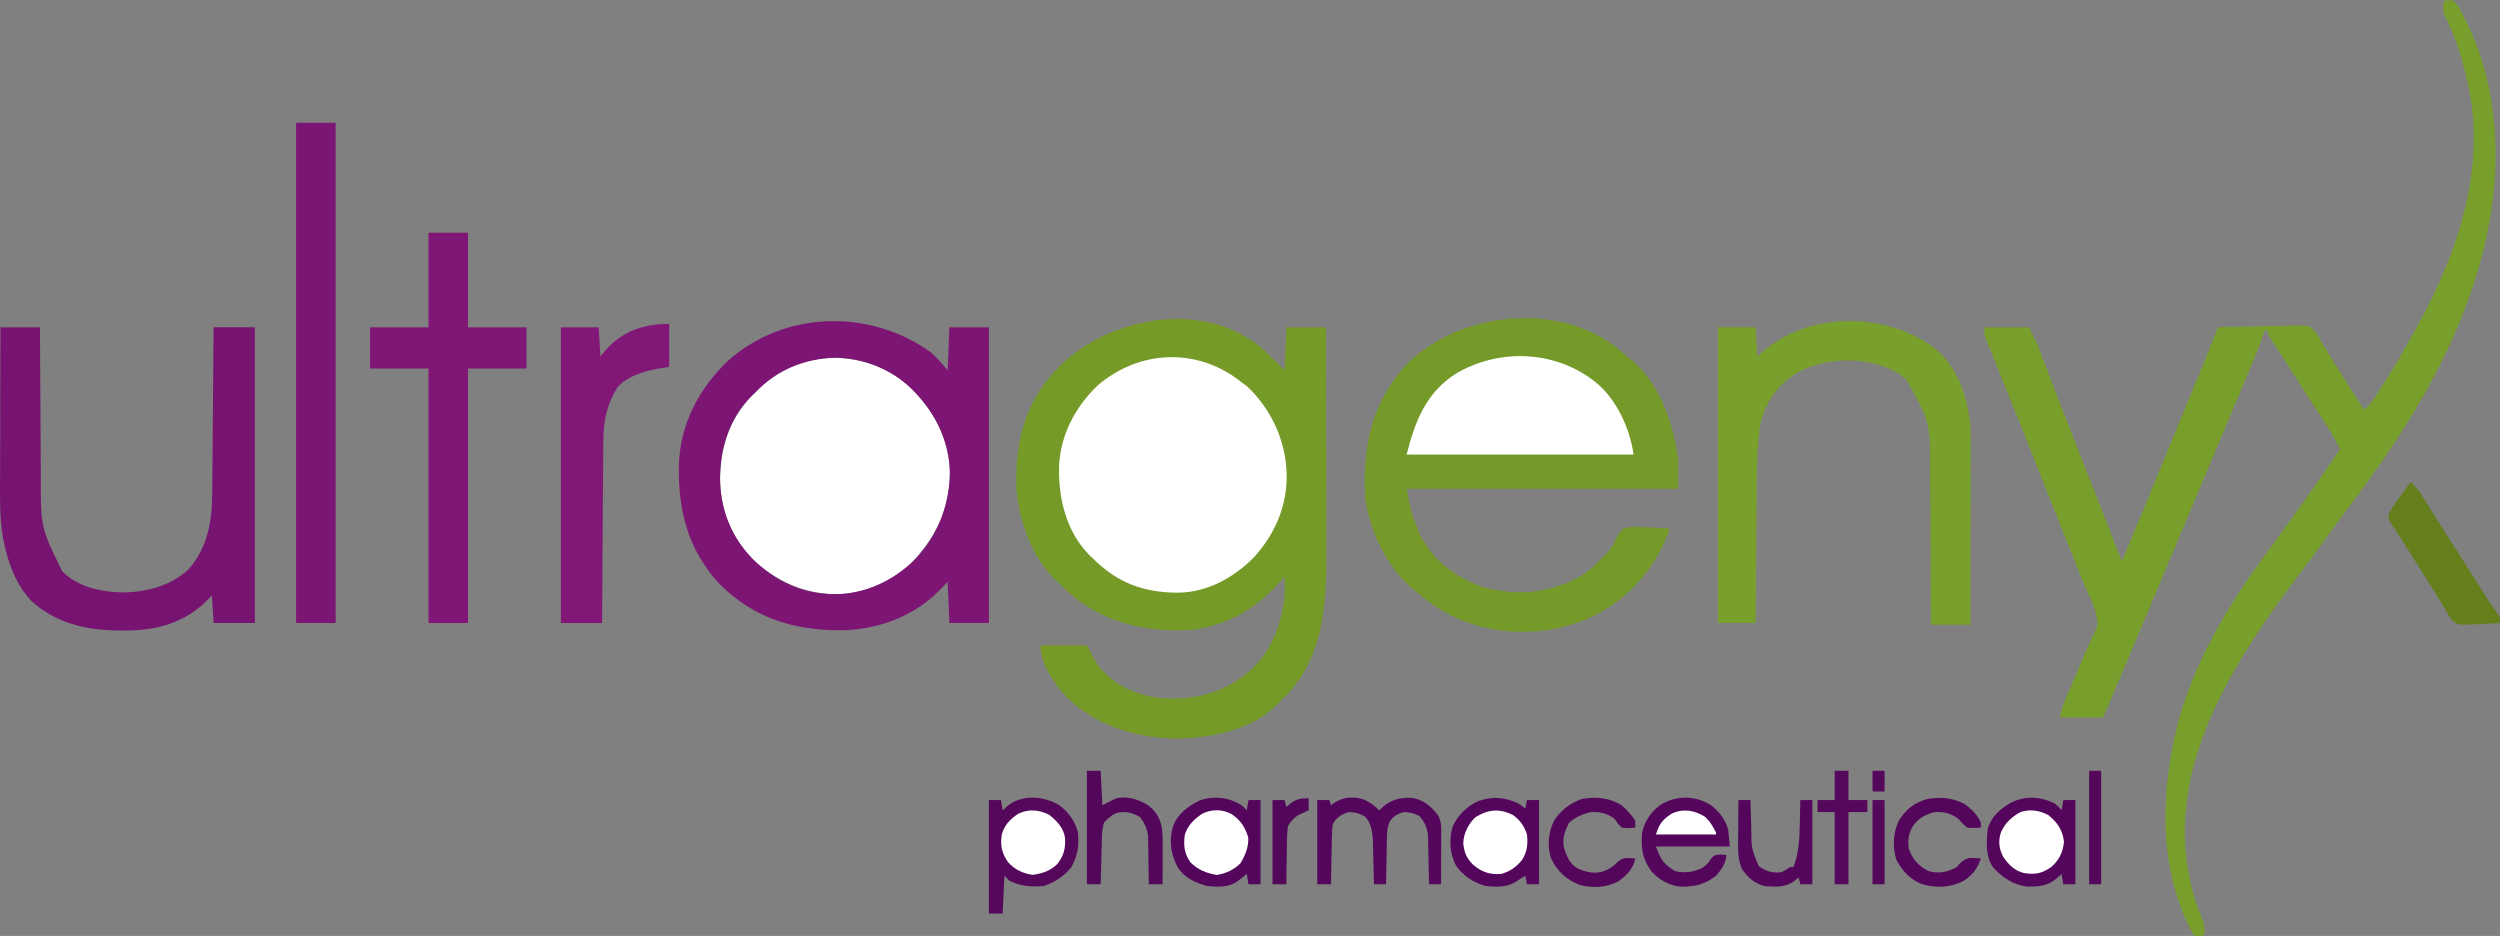 <?xml version="1.0" ?>
<svg xmlns="http://www.w3.org/2000/svg" viewBox="0 0 727.126 272.226">
	<rect x="0" y="0" width="727.126" height="272.226" fill="#808080" stroke="none"/>
	<path d="m 367.52,101.746 c 2.092,1.927 4.095,3.938 6.106,5.949 0.165,-4.125 0.33,-8.25 0.5,-12.5 3.795,0 7.59,0 11.5,0 0.035,10.145 0.062,20.29 0.078,30.435 0.008,4.711 0.018,9.423 0.035,14.134 0.015,4.11 0.025,8.221 0.028,12.331 0.002,2.173 0.006,4.346 0.017,6.518 0.075,15.43 -0.221,31.754 -11.63,43.58 -0.67,0.673 -1.349,1.338 -2.028,2.002 -0.316,0.333 -0.633,0.665 -0.959,1.008 -7.31,7.165 -18.958,9.452 -28.76,9.617 -12.186,-0.228 -23.302,-3.497 -32.281,-12.125 -3.544,-3.935 -7.5,-9.489 -7.5,-15 4.455,0 8.91,0 13.5,0 1.485,2.722 1.485,2.722 3,5.5 4.512,5.888 10.514,8.692 17.816,9.768 9.144,0.83 17.954,-0.925 25.184,-6.768 0.495,-0.389 0.99,-0.777 1.5,-1.178 6.072,-5.353 9.345,-13.882 10,-21.822 0.063,-1.837 0.065,-3.663 0,-5.5 -0.291,0.345 -0.583,0.69 -0.883,1.045 -6.943,7.959 -15.514,13.203 -26.117,14.455 -13.09,0.767 -25.638,-1.882 -35.687,-10.781 -0.774,-0.736 -1.546,-1.475 -2.312,-2.219 -0.306,-0.269 -0.612,-0.539 -0.928,-0.816 -7.421,-6.759 -11.211,-17.396 -12.072,-27.184 -0.543,-12.246 2.114,-24.194 10.5,-33.5 0.215,-0.24 0.431,-0.48 0.652,-0.727 14.436,-15.858 43.659,-21.496 60.742,-6.223 z" style="fill:#759a28;stroke-width:0.5" id="path84"/>
	<path d="m 712.288,0 c 1.338,0.195 1.338,0.195 2.316,1.266 5.821,9.755 9.217,20.659 10.521,31.93 0.055,0.443 0.111,0.886 0.168,1.342 3.479,33.14 -10.298,66.038 -28.168,93.158 -0.419,0.644 -0.837,1.289 -1.256,1.934 -4.387,6.711 -9.159,13.154 -13.987,19.551 -2.117,2.811 -4.173,5.663 -6.225,8.521 -2.045,2.841 -4.14,5.64 -6.251,8.431 -18.096,24.017 -37.656,53.132 -33.371,84.758 0.855,5.503 2.139,11.087 4.41,16.191 0.712,1.689 0.852,2.801 0.68,4.613 -0.5,0.5 -0.5,0.5 -1.781,0.531 -0.402,-0.01 -0.804,-0.021 -1.219,-0.031 -10.641,-18.905 -9.831,-42.811 -4.326,-63.148 5.32,-18.772 15.549,-34.936 27.057,-50.459 6.785,-9.159 13.298,-18.511 19.77,-27.893 -1.438,-3.02 -3.089,-5.778 -4.938,-8.562 -0.581,-0.884 -1.162,-1.769 -1.742,-2.654 -0.299,-0.456 -0.599,-0.912 -0.907,-1.383 -1.81,-2.776 -3.578,-5.578 -5.352,-8.377 -1.395,-2.2 -2.798,-4.394 -4.226,-6.572 -0.258,-0.394 -0.515,-0.788 -0.781,-1.194 -0.483,-0.737 -0.968,-1.473 -1.456,-2.207 -1.599,-2.44 -1.599,-2.44 -1.599,-3.55 -0.33,0 -0.66,0 -1,0 -0.087,0.274 -0.175,0.548 -0.265,0.83 -0.892,2.743 -1.909,5.402 -3.034,8.057 -0.173,0.412 -0.346,0.824 -0.524,1.249 -0.568,1.351 -1.138,2.702 -1.708,4.052 -0.404,0.96 -0.808,1.92 -1.211,2.88 -0.837,1.992 -1.675,3.984 -2.514,5.975 -1.173,2.786 -2.34,5.574 -3.505,8.363 -0.182,0.437 -0.365,0.873 -0.553,1.323 -0.367,0.879 -0.735,1.758 -1.102,2.637 -3.458,8.274 -6.939,16.538 -10.431,24.797 -2.92,6.908 -5.824,13.823 -8.715,20.743 -3.051,7.301 -6.123,14.593 -9.219,21.875 -0.186,0.438 -0.372,0.876 -0.564,1.327 -0.521,1.225 -1.042,2.45 -1.563,3.675 -0.155,0.364 -0.309,0.728 -0.469,1.103 -1.065,2.497 -1.065,2.497 -1.623,3.614 -4.125,0 -8.25,0 -12.5,0 0.341,-1.707 0.599,-2.899 1.251,-4.433 0.152,-0.361 0.304,-0.722 0.461,-1.093 0.247,-0.576 0.247,-0.576 0.499,-1.163 0.171,-0.404 0.342,-0.808 0.518,-1.224 0.546,-1.29 1.096,-2.579 1.646,-3.868 0.362,-0.853 0.724,-1.706 1.086,-2.56 0.265,-0.624 0.265,-0.624 0.535,-1.26 0.35,-0.827 0.699,-1.654 1.045,-2.482 0.737,-1.754 1.488,-3.478 2.327,-5.187 0.242,-0.503 0.484,-1.007 0.733,-1.526 0.212,-0.411 0.424,-0.822 0.643,-1.246 0.754,-4.306 -2.338,-9.34 -3.945,-13.297 -0.465,-1.145 -0.927,-2.291 -1.389,-3.438 -0.485,-1.204 -0.97,-2.408 -1.455,-3.611 -1.522,-3.772 -3.026,-7.552 -4.525,-11.333 -0.437,-1.101 -0.873,-2.202 -1.31,-3.303 -1.207,-3.041 -2.414,-6.083 -3.62,-9.124 -0.95,-2.396 -1.901,-4.792 -2.852,-7.188 -0.155,-0.391 -0.311,-0.783 -0.471,-1.186 -1.976,-4.975 -3.963,-9.946 -5.967,-14.911 -0.597,-1.48 -1.193,-2.96 -1.79,-4.439 -0.863,-2.141 -1.73,-4.279 -2.6,-6.417 -0.381,-0.943 -0.761,-1.887 -1.141,-2.83 -0.259,-0.631 -0.259,-0.631 -0.523,-1.274 -0.154,-0.384 -0.308,-0.768 -0.467,-1.164 -0.134,-0.33 -0.268,-0.659 -0.406,-0.999 -0.282,-0.944 -0.282,-0.944 -0.282,-2.944 4.29,0 8.58,0 13,0 2.25,4.499 2.25,4.499 2.925,6.259 0.155,0.401 0.31,0.802 0.47,1.215 0.163,0.426 0.325,0.853 0.493,1.292 0.178,0.462 0.356,0.924 0.54,1.401 0.386,1.002 0.771,2.004 1.156,3.007 1.049,2.734 2.104,5.466 3.16,8.198 0.222,0.575 0.444,1.15 0.672,1.742 2.605,6.744 5.251,13.472 7.898,20.199 0.227,0.578 0.454,1.155 0.689,1.75 1.311,3.332 1.311,3.332 2.622,6.664 2.133,5.421 4.256,10.847 6.377,16.273 3.716,-8.697 7.326,-17.434 10.899,-26.191 3.251,-7.967 6.533,-15.921 9.829,-23.869 2.47,-5.962 4.889,-11.943 7.272,-17.94 3.781,-0.127 7.561,-0.214 11.343,-0.275 1.286,-0.025 2.572,-0.059 3.857,-0.103 1.851,-0.061 3.7,-0.089 5.552,-0.111 0.573,-0.026 1.145,-0.052 1.735,-0.078 3.917,-0.003 3.917,-0.003 5.623,1.625 0.905,1.278 1.657,2.558 2.39,3.941 0.518,0.832 1.041,1.661 1.57,2.486 0.519,0.848 1.038,1.696 1.555,2.545 2.887,4.704 5.854,9.35 8.875,13.969 1.387,-1.318 2.487,-2.62 3.516,-4.232 0.279,-0.436 0.557,-0.871 0.844,-1.32 0.294,-0.467 0.588,-0.935 0.89,-1.416 0.309,-0.489 0.617,-0.978 0.935,-1.482 3.091,-4.933 6.01,-9.949 8.815,-15.05 0.249,-0.449 0.497,-0.898 0.754,-1.36 11.733,-21.306 19.961,-46.203 14.246,-70.64 -0.209,-0.928 -0.209,-0.928 -0.422,-1.875 -1.401,-5.699 -3.269,-11.557 -5.928,-16.801 -0.762,-1.552 -0.809,-2.616 -0.65,-4.324 0.5,-0.5 0.5,-0.5 1.662,-0.695 z" style="fill:#789f2b;stroke-width:0.5" id="path86"/>
	<path d="m 470.438,101.258 c 0.734,0.641 1.463,1.286 2.188,1.937 0.447,0.341 0.447,0.341 0.902,0.689 9.127,7.045 13.033,18.86 14.598,29.811 0,2.805 0,5.61 0,8.5 -26.07,0 -52.14,0 -79,0 1.308,6.93 1.308,6.93 3.844,13.25 0.256,0.487 0.256,0.487 0.518,0.984 3.859,7.037 10.176,11.56 17.638,14.266 9.658,2.738 19.351,1.95 28.162,-2.877 2.608,-1.529 4.762,-3.436 6.838,-5.623 0.427,-0.439 0.427,-0.439 0.863,-0.887 1.128,-1.233 2.011,-2.325 2.683,-3.87 0.679,-1.497 1.297,-2.568 2.453,-3.743 2.334,-0.628 4.542,-0.475 6.938,-0.312 0.63,0.022 1.261,0.045 1.91,0.068 1.553,0.059 3.102,0.141 4.652,0.244 -3.319,10.338 -11.032,19.468 -20.553,24.658 -6.055,3.099 -12.62,5.079 -19.447,5.342 -0.411,0.02 -0.821,0.04 -1.244,0.061 -11.922,0.3 -22.684,-3.243 -31.756,-11.061 -0.337,-0.265 -0.674,-0.53 -1.021,-0.803 -7.934,-6.413 -13.016,-16.726 -14.479,-26.697 -0.852,-14.795 1.406,-26.899 11.17,-38.375 15.095,-16.074 44.501,-19.473 62.143,-5.562 z" style="fill:#759a29;stroke-width:0.5" id="path88"/>
	<path d="m 262.04,110.37 c 7.641,6.166 12.61,14.029 14.086,23.825 0.816,9.741 -1.933,18.437 -8,26 -0.278,0.36 -0.556,0.721 -0.842,1.092 -5.257,6.468 -12.996,10.307 -21.158,11.408 -10.061,0.79 -18.719,-2.635 -26.285,-9.098 -6.506,-6.153 -10.081,-14.351 -10.382,-23.233 -0.155,-9.423 2.445,-18.23 9.113,-25.142 0.679,-0.681 1.366,-1.355 2.054,-2.027 0.317,-0.333 0.634,-0.666 0.961,-1.01 10.681,-10.468 28.772,-10.446 40.453,-1.815 z" style="fill:#ffffff;stroke-width:0.5" id="path90"/>
	<path d="m 361.126,111.195 c 0.526,0.392 1.052,0.784 1.594,1.187 6.517,6.082 10.849,14.876 11.406,23.812 0.04,0.597 0.04,0.597 0.08,1.205 0.317,9.355 -3.149,17.586 -9.307,24.49 -5.912,6.057 -13.608,10.354 -22.181,10.495 -10.233,-0.02 -17.723,-2.847 -25.093,-10.19 -0.469,-0.451 -0.469,-0.451 -0.947,-0.912 -6.601,-6.869 -8.823,-16.224 -8.654,-25.496 0.345,-9.198 4.671,-17.392 11.252,-23.693 12.326,-10.571 29.287,-11.007 41.85,-0.898 z" style="fill:#ffffff;stroke-width:0.5" id="path92"/>
	<path d="m 270.862,102.57 c 1.742,1.551 3.228,3.37 4.764,5.125 0.165,-4.125 0.33,-8.25 0.5,-12.5 3.795,0 7.59,0 11.5,0 0,28.38 0,56.76 0,86 -3.795,0 -7.59,0 -11.5,0 -0.165,-3.96 -0.33,-7.92 -0.5,-12 -0.794,0.835 -1.588,1.671 -2.406,2.531 -7.489,7.612 -18.014,11.465 -28.599,11.589 -13.728,0.034 -25.226,-3.465 -35.215,-13.326 -9.377,-10.012 -12.238,-21.606 -11.953,-35.016 0.473,-11.831 5.858,-22.007 14.324,-30.084 16.571,-14.677 41.453,-15.124 59.086,-2.32 z m -51.236,11.625 c -0.575,0.552 -0.575,0.552 -1.162,1.115 -6.324,6.41 -8.914,14.709 -9.057,23.572 0.066,9.239 3.197,17.303 9.742,23.916 5.83,5.631 12.809,9.292 20.977,9.896 0.647,0.049 0.647,0.049 1.307,0.1 8.962,0.352 17.104,-3.158 23.67,-9.105 7.216,-6.872 10.846,-15.868 11.18,-25.713 -0.083,-8.707 -3.39,-16.304 -9.156,-22.781 -0.283,-0.318 -0.566,-0.637 -0.857,-0.965 -6.084,-6.442 -14.278,-9.95 -23.111,-10.223 -9.208,0.317 -17.135,3.523 -23.531,10.187 z" style="fill:#7d1574;stroke-width:0.5" id="path94"/>
	<path d="m 0.126,95.195 c 3.795,0 7.59,0 11.5,0 0.007,1.612 0.015,3.223 0.022,4.884 0.025,5.348 0.059,10.697 0.096,16.045 0.022,3.24 0.042,6.48 0.055,9.72 0.013,3.132 0.033,6.263 0.058,9.395 0.008,1.19 0.014,2.38 0.017,3.569 -0.031,14.573 -0.031,14.573 6.23,27.384 4.721,4.631 11.157,5.949 17.553,6.127 6.858,-0.079 14.054,-1.901 19.176,-6.723 5.641,-6.419 6.847,-14.021 6.896,-22.268 0.005,-0.522 0.01,-1.045 0.015,-1.583 0.016,-1.715 0.028,-3.43 0.041,-5.145 0.01,-1.194 0.021,-2.388 0.032,-3.581 0.028,-3.133 0.052,-6.267 0.076,-9.4 0.025,-3.201 0.053,-6.402 0.081,-9.602 0.054,-6.274 0.104,-12.548 0.153,-18.822 3.96,0 7.92,0 12,0 0,28.38 0,56.76 0,86 -3.96,0 -7.92,0 -12,0 -0.165,-2.64 -0.33,-5.28 -0.5,-8 -1.237,1.238 -1.237,1.238 -2.5,2.5 -6.722,5.986 -14.596,7.793 -23.437,7.687 -0.613,-0.005 -1.227,-0.009 -1.858,-0.014 -9.255,-0.154 -17.632,-2.216 -24.669,-8.54 -4.357,-4.532 -6.827,-11.051 -8.035,-17.133 -0.084,-0.42 -0.169,-0.84 -0.256,-1.273 -1.049,-6.154 -0.87,-12.328 -0.842,-18.552 0.002,-1.234 0.003,-2.469 0.004,-3.703 0.004,-3.227 0.014,-6.454 0.025,-9.681 0.01,-3.302 0.015,-6.603 0.02,-9.905 0.011,-6.462 0.028,-12.924 0.049,-19.387 z" style="fill:#771471;stroke-width:0.5" id="path96"/>
	<path d="m 562.626,101.195 c 6.731,5.453 9.51,13.882 10.399,22.222 0.184,2.339 0.166,4.677 0.158,7.022 10e-5,0.557 1.5e-4,1.113 2.5e-4,1.687 -3.5e-4,1.826 -0.005,3.652 -0.008,5.478 0,1.272 0,2.543 0,3.815 0,2.996 -0.005,5.992 -0.011,8.988 -0.005,3.414 -0.009,6.827 -0.011,10.241 -0.005,7.016 -0.015,14.032 -0.025,21.048 -3.795,0 -7.59,0 -11.5,0 -0.008,-1.627 -0.015,-3.254 -0.022,-4.93 -0.025,-5.398 -0.059,-10.797 -0.096,-16.195 -0.022,-3.27 -0.042,-6.541 -0.055,-9.811 -0.013,-3.161 -0.034,-6.322 -0.058,-9.483 -0.009,-1.201 -0.014,-2.402 -0.017,-3.603 0.06,-14.826 0.06,-14.826 -7.011,-27.381 -1.919,-1.699 -3.843,-2.721 -6.24,-3.598 -0.643,-0.238 -0.643,-0.238 -1.299,-0.48 -7.589,-2.327 -16.574,-1.734 -23.607,1.887 -5.862,3.448 -9.236,8.026 -11.094,14.594 -0.282,1.429 -0.447,2.853 -0.581,4.303 -0.04,0.406 -0.08,0.811 -0.12,1.229 -0.465,5.196 -0.477,10.401 -0.506,15.614 -0.01,1.085 -0.019,2.17 -0.029,3.255 -0.025,2.822 -0.045,5.644 -0.064,8.465 -0.02,2.893 -0.045,5.786 -0.071,8.679 -0.048,5.651 -0.09,11.303 -0.129,16.954 -3.63,0 -7.26,0 -11,0 0,-28.38 0,-56.76 0,-86 3.63,0 7.26,0 11,0 0.247,4.207 0.247,4.207 0.5,8.5 1.145,-1.005 1.145,-1.005 2.312,-2.031 13.731,-11.193 35.108,-10.778 49.187,-0.469 z" style="fill:#79a02c;stroke-width:0.5" id="path98"/>
	<path d="m 124.626,67.695 c 3.795,0 7.59,0 11.5,0 0,9.075 0,18.15 0,27.5 5.61,0 11.22,0 17,0 0,3.96 0,7.92 0,12 -5.61,0 -11.22,0 -17,0 0,24.42 0,48.84 0,74 -3.795,0 -7.59,0 -11.5,0 0,-24.42 0,-48.84 0,-74 -5.61,0 -11.22,0 -17,0 0,-3.96 0,-7.92 0,-12 5.61,0 11.22,0 17,0 0,-9.075 0,-18.15 0,-27.5 z" style="fill:#801777;stroke-width:0.5" id="path100"/>
	<path d="m 86.126,35.695 c 3.795,0 7.59,0 11.5,0 0,48.015 0,96.03 0,145.5 -3.795,0 -7.59,0 -11.5,0 0,-48.015 0,-96.03 0,-145.5 z" style="fill:#7c1674;stroke-width:0.5" id="path102"/>
	<path d="m 464.126,111.195 c 6.077,4.962 9.91,13.372 11,21 -21.78,0 -43.56,0 -66,0 2.417,-9.666 5.688,-18.045 14.386,-23.562 12.689,-7.443 29.035,-6.734 40.614,2.562 z" style="fill:#ffffff;stroke-width:0.5" id="path104"/>
	<path d="m 194.626,94.195 c 0,4.125 0,8.25 0,12.5 -1.671,0.278 -1.671,0.278 -3.375,0.562 -4.188,0.791 -8.655,2.103 -11.625,5.344 -3.201,5.101 -4.147,9.969 -4.159,15.918 -0.005,0.571 -0.01,1.142 -0.015,1.731 -0.015,1.877 -0.024,3.755 -0.032,5.632 -0.009,1.306 -0.019,2.612 -0.029,3.918 -0.023,3.079 -0.042,6.159 -0.058,9.238 -0.019,3.508 -0.044,7.016 -0.069,10.524 -0.052,7.211 -0.096,14.422 -0.136,21.633 -3.96,0 -7.92,0 -12,0 0,-28.38 0,-56.76 0,-86 3.63,0 7.26,0 11,0 0.247,4.207 0.247,4.207 0.5,8.5 0.485,-0.598 0.969,-1.196 1.469,-1.812 4.941,-5.616 11.199,-7.687 18.531,-7.687 z" style="fill:#831778;stroke-width:0.5" id="path106"/>
	<path d="m 308.126,234.195 c 2.67,2.072 4.396,4.414 5.344,7.687 0.471,3.959 0.029,6.764 -1.844,10.312 -2.031,2.538 -4.913,4.471 -8,5.5 -3.665,0.282 -6.684,0.128 -10,-1.5 -0.495,-0.495 -0.99,-0.99 -1.5,-1.5 -0.165,3.63 -0.33,7.26 -0.5,11 -1.32,0 -2.64,0 -4,0 0,-10.89 0,-21.78 0,-33 1.155,0 2.31,0 3.5,0 0.165,0.99 0.33,1.98 0.5,3 0.423,-0.392 0.846,-0.784 1.281,-1.188 4.385,-3.608 10.53,-2.995 15.219,-0.312 z" style="fill:#54075b;stroke-width:0.5" id="path108"/>
	<path d="m 361.126,234.195 c 0.875,0.818 0.875,0.818 1.5,1.5 0.165,-0.99 0.33,-1.98 0.5,-3 1.155,0 2.31,0 3.5,0 0,8.085 0,16.17 0,24.5 -1.155,0 -2.31,0 -3.5,0 -0.247,-1.485 -0.247,-1.485 -0.5,-3 -0.266,0.211 -0.531,0.422 -0.805,0.639 -0.53,0.411 -0.53,0.411 -1.07,0.83 -0.348,0.273 -0.696,0.545 -1.055,0.826 -2.54,1.673 -5.634,1.485 -8.57,1.205 -3.414,-0.899 -6.689,-2.389 -8.607,-5.479 -2.008,-3.852 -2.541,-7.599 -1.361,-11.834 1.403,-3.774 4.464,-5.968 7.969,-7.687 4.139,-1.28 8.335,-0.783 12,1.5 z" style="fill:#53065b;stroke-width:0.5" id="path110"/>
	<path d="m 597.626,233.695 c 1.25,1.094 1.25,1.094 2,2 0.165,-0.99 0.33,-1.98 0.5,-3 1.155,0 2.31,0 3.5,0 0,8.085 0,16.17 0,24.5 -1.155,0 -2.31,0 -3.5,0 -0.247,-1.485 -0.247,-1.485 -0.5,-3 -0.443,0.392 -0.887,0.784 -1.344,1.188 -2.617,2.312 -5.242,2.537 -8.625,2.467 -4.102,-0.413 -7.297,-2.657 -10.031,-5.654 -2.179,-3.269 -1.863,-7.197 -1.5,-11 0.928,-3.592 3.458,-5.757 6.533,-7.629 4.291,-2.196 8.697,-1.968 12.967,0.129 z" style="fill:#53065b;stroke-width:0.5" id="path112"/>
	<path d="m 441.626,233.695 c 1.25,0.844 1.25,0.844 2,1.5 0.165,-0.825 0.33,-1.65 0.5,-2.5 1.155,0 2.31,0 3.5,0 0,8.085 0,16.17 0,24.5 -1.155,0 -2.31,0 -3.5,0 -0.165,-0.825 -0.33,-1.65 -0.5,-2.5 -0.271,0.175 -0.543,0.349 -0.822,0.529 -0.358,0.228 -0.715,0.455 -1.084,0.689 -0.531,0.339 -0.531,0.339 -1.072,0.686 -2.652,1.547 -5.545,1.359 -8.521,1.096 -3.492,-0.939 -6.61,-2.969 -8.66,-5.965 -1.803,-3.442 -2.053,-7.484 -1.01,-11.217 1.543,-3.439 4.151,-6.005 7.576,-7.537 4.138,-1.457 7.662,-1.112 11.594,0.719 z" style="fill:#53065b;stroke-width:0.5" id="path114"/>
	<path d="m 701.126,140.195 c 1.383,1.313 2.469,2.6 3.48,4.215 0.41,0.65 0.41,0.65 0.828,1.312 0.435,0.698 0.435,0.698 0.879,1.41 0.629,0.999 1.258,1.997 1.887,2.996 0.48,0.765 0.48,0.765 0.97,1.546 1.475,2.346 2.966,4.683 4.456,7.02 0.578,0.908 1.156,1.816 1.734,2.725 0.432,0.679 0.432,0.679 0.873,1.372 0.929,1.46 1.856,2.921 2.783,4.382 0.311,0.49 0.623,0.98 0.943,1.485 0.59,0.929 1.18,1.859 1.769,2.789 0.27,0.425 0.54,0.85 0.818,1.288 0.39,0.614 0.39,0.614 0.787,1.24 1.047,1.614 2.142,3.194 3.249,4.768 0.542,0.952 0.542,0.952 0.542,2.452 -2.093,0.146 -4.185,0.234 -6.281,0.312 -0.591,0.042 -1.181,0.084 -1.79,0.127 -4.286,0.12 -4.286,0.12 -6.005,-1.377 -0.928,-1.309 -1.677,-2.642 -2.423,-4.062 -0.573,-0.913 -1.152,-1.822 -1.736,-2.727 -0.6,-0.965 -1.198,-1.932 -1.795,-2.898 -0.654,-1.053 -1.308,-2.106 -1.963,-3.158 -0.33,-0.531 -0.661,-1.062 -1.001,-1.61 -1.901,-3.041 -3.833,-6.063 -5.765,-9.085 -0.528,-0.827 -1.055,-1.656 -1.579,-2.486 -0.531,-0.832 -1.081,-1.652 -1.638,-2.468 -0.523,-1.068 -0.523,-1.068 -0.391,-2.007 0.42,-1.211 0.981,-2.076 1.729,-3.116 0.269,-0.377 0.538,-0.754 0.815,-1.143 0.282,-0.389 0.564,-0.777 0.855,-1.178 0.284,-0.396 0.568,-0.793 0.86,-1.201 0.7,-0.977 1.403,-1.951 2.108,-2.924 z" style="fill:#647f1b;stroke-width:0.5" id="path116"/>
	<path d="m 497.626,234.195 c 2.482,1.951 4.066,3.94 5,7 0.247,2.475 0.247,2.475 0.5,5 -7.095,0 -14.19,0 -21.5,0 1.503,4.007 2.192,5.089 5.625,7.187 2.845,0.647 5.487,0.273 8.062,-1.062 1.359,-1.072 1.359,-1.072 2.281,-2.5 1.031,-1.125 1.031,-1.125 2.906,-1.281 0.536,0.052 1.073,0.103 1.625,0.156 -0.227,2.494 -1.379,4.17 -3,6 -3.289,2.589 -6.327,3.269 -10.449,3.187 -3.315,-0.401 -6.002,-1.914 -8.27,-4.344 -2.652,-3.494 -3.237,-7.013 -2.781,-11.344 0.709,-3.377 2.594,-6.139 5.402,-8.145 4.592,-2.74 10.075,-2.757 14.598,0.145 z" style="fill:#53065b;stroke-width:0.5" id="path118"/>
	<path d="m 396.782,232.595 c 1.733,0.825 3.027,1.695 4.344,3.1 0.65,-0.588 0.65,-0.588 1.312,-1.188 2.447,-2.014 4.911,-2.556 8.037,-2.467 3.349,0.449 5.504,2.265 7.586,4.812 1.343,2.003 1.129,4.117 1.113,6.426 -5e-4,0.397 -0.002,0.795 -0.002,1.204 -0.003,1.269 -0.009,2.537 -0.015,3.805 -0.002,0.86 -0.005,1.721 -0.007,2.581 -0.005,2.108 -0.014,4.217 -0.024,6.325 -1.155,0 -2.31,0 -3.5,0 -0.007,-0.469 -0.015,-0.938 -0.022,-1.421 -0.031,-1.75 -0.068,-3.5 -0.109,-5.25 -0.017,-0.755 -0.031,-1.511 -0.042,-2.267 -0.017,-1.09 -0.043,-2.179 -0.071,-3.269 -0.013,-0.655 -0.026,-1.309 -0.04,-1.984 -0.277,-2.316 -0.964,-4.03 -2.591,-5.716 -1.583,-0.835 -2.837,-1.032 -4.625,-1.094 -1.733,0.6 -2.696,1.107 -3.82,2.561 -0.856,1.812 -0.918,3.437 -0.936,5.402 -0.009,0.374 -0.018,0.748 -0.027,1.133 -0.027,1.187 -0.044,2.374 -0.061,3.561 -0.017,0.808 -0.034,1.615 -0.052,2.423 -0.042,1.974 -0.076,3.947 -0.104,5.921 -1.155,0 -2.31,0 -3.5,0 -0.015,-0.654 -0.015,-0.654 -0.03,-1.321 -0.039,-1.632 -0.083,-3.263 -0.129,-4.895 -0.019,-0.704 -0.036,-1.407 -0.052,-2.111 -0.023,-1.017 -0.052,-2.033 -0.082,-3.05 -0.016,-0.61 -0.031,-1.22 -0.048,-1.849 -0.224,-2.496 -0.528,-4.588 -2.253,-6.462 -1.725,-0.997 -2.913,-1.278 -4.906,-1.312 -2.108,0.77 -3.389,1.549 -4.5,3.5 -0.162,1.376 -0.244,2.646 -0.256,4.023 -0.009,0.386 -0.018,0.771 -0.027,1.168 -0.027,1.228 -0.044,2.455 -0.061,3.683 -0.017,0.834 -0.034,1.668 -0.052,2.502 -0.042,2.041 -0.076,4.082 -0.104,6.123 -1.32,0 -2.64,0 -4,0 0,-8.085 0,-16.17 0,-24.5 1.155,0 2.31,0 3.5,0 0.165,0.495 0.33,0.99 0.5,1.5 0.474,-0.33 0.949,-0.66 1.438,-1 2.622,-1.483 5.381,-1.582 8.219,-0.6 z" style="fill:#53065b;stroke-width:0.5" id="path120"/>
	<path d="m 316.126,224.195 c 1.32,0 2.64,0 4,0 0.165,3.3 0.33,6.6 0.5,10 1.32,-0.66 2.64,-1.32 4,-2 3.31,-0.716 6.032,0.175 8.934,1.785 2.371,1.59 3.776,3.786 4.339,6.556 0.243,1.767 0.284,3.45 0.276,5.233 -5e-4,0.329 -0.001,0.657 -0.002,0.996 -0.003,1.039 -0.009,2.078 -0.015,3.117 -0.002,0.709 -0.005,1.418 -0.007,2.127 -0.005,1.729 -0.014,3.457 -0.024,5.186 -1.32,0 -2.64,0 -4,0 -0.005,-0.466 -0.009,-0.933 -0.014,-1.413 -0.022,-1.744 -0.053,-3.487 -0.09,-5.23 -0.014,-0.752 -0.025,-1.504 -0.032,-2.256 -0.011,-1.086 -0.034,-2.172 -0.06,-3.258 -0.01,-0.652 -0.021,-1.304 -0.032,-1.976 -0.336,-2.297 -0.961,-3.461 -2.273,-5.366 -2.216,-1.364 -4.012,-1.766 -6.535,-1.324 -1.721,0.578 -2.7,1.528 -3.965,2.824 -0.59,1.77 -0.615,3.411 -0.658,5.256 -0.01,0.364 -0.021,0.728 -0.032,1.103 -0.033,1.161 -0.062,2.323 -0.092,3.485 -0.022,0.788 -0.043,1.576 -0.065,2.364 -0.053,1.931 -0.104,3.861 -0.153,5.792 -1.32,0 -2.64,0 -4,0 0,-10.89 0,-21.78 0,-33 z" style="fill:#53075b;stroke-width:0.5" id="path122"/>
	<path d="m 305.251,237.039 c 2.242,1.885 4.098,3.716 4.529,6.738 0.16,3.046 -0.361,5.007 -2.201,7.459 -2.068,2.081 -4.382,2.809 -7.234,3.209 -2.876,-0.418 -5.201,-1.502 -7.156,-3.687 -1.84,-2.705 -2.294,-4.776 -1.832,-7.975 0.68,-2.745 2.476,-4.559 4.77,-6.088 3.112,-1.485 6.114,-1.22 9.125,0.344 z" style="fill:#ffffff;stroke-width:0.5" id="path124"/>
	<path d="m 440.032,237.039 c 2.146,1.557 3.259,3.152 4.094,5.656 0.284,2.863 0.122,5.039 -1.5,7.5 -1.758,2.1 -3.366,3.223 -6,4 -3.336,0.234 -5.648,-0.539 -8.187,-2.699 -1.885,-1.857 -2.6,-3.585 -2.846,-6.242 0.09,-2.881 1.466,-5.6 3.533,-7.559 3.637,-2.298 7.038,-2.611 10.906,-0.656 z" style="fill:#ffffff;stroke-width:0.5" id="path126"/>
	<path d="m 595.782,237.07 c 2.645,2.215 4.14,4.329 4.531,7.781 -0.302,2.967 -1.398,5.298 -3.656,7.281 -2.758,1.914 -4.504,2.255 -7.814,1.832 -2.848,-0.631 -4.618,-2.428 -6.217,-4.77 -1.208,-2.294 -1.459,-4.5 -0.691,-7.008 1.201,-2.785 3.065,-4.51 5.691,-5.992 2.795,-0.95 5.593,-0.479 8.156,0.875 z" style="fill:#ffffff;stroke-width:0.5" id="path128"/>
	<path d="m 358.251,236.795 c 2.663,1.865 3.846,3.699 4.812,6.807 0.11,2.795 -0.858,5.127 -2.281,7.5 -2.022,1.912 -4.101,2.918 -6.844,3.375 -2.95,-0.458 -5.557,-1.517 -7.687,-3.662 -1.827,-2.559 -2.085,-5.05 -1.625,-8.119 0.9,-2.752 2.672,-4.383 5,-6 2.821,-1.41 5.835,-1.387 8.625,0.1 z" style="fill:#ffffff;stroke-width:0.5" id="path130"/>
	<path d="m 571.126,233.695 c 2.163,1.462 3.896,3.097 5,5.5 0,0.495 0,0.99 0,1.5 -1.429,0.121 -2.598,0.215 -4,0 -1.344,-1.156 -1.344,-1.156 -2.5,-2.5 -2.131,-1.657 -4.336,-2.142 -7,-2 -2.843,0.769 -4.937,1.937 -6.5,4.5 -1.073,2.039 -1.233,3.71 -1,6 1.099,3.173 2.694,5.05 5.687,6.625 3.12,0.891 5.488,0.392 8.312,-1.125 0.392,-0.443 0.784,-0.887 1.188,-1.344 1.702,-1.499 2.727,-1.369 4.916,-1.244 0.296,0.029 0.592,0.058 0.896,0.088 -0.957,2.958 -2.632,5.087 -5.281,6.656 -3.849,1.889 -8.277,2.01 -12.344,0.625 -3.113,-1.406 -5.443,-3.929 -6.971,-6.965 -1.098,-3.576 -0.94,-7.669 0.627,-11.066 1.987,-3.39 4.487,-5.435 8.275,-6.516 3.721,-0.731 7.278,-0.433 10.693,1.266 z" style="fill:#53065b;stroke-width:0.5" id="path132"/>
	<path d="m 471.626,234.195 c 1.535,1.361 2.904,2.761 4,4.5 0,0.66 0,1.32 0,2 -2.619,0.218 -2.619,0.218 -4,0 -1.094,-1.156 -1.094,-1.156 -2,-2.5 -2.104,-1.683 -4.35,-2.138 -7,-2 -2.411,0.597 -4.376,1.454 -6.25,3.094 -1.228,2.303 -1.993,4.483 -1.545,7.109 0.777,2.547 1.738,4.957 4.189,6.279 2.531,1.06 4.977,1.616 7.643,0.637 1.615,-0.755 2.769,-1.401 3.963,-2.744 1.572,-1.375 2.963,-1.011 5,-0.875 -0.523,2.929 -2.623,5.036 -5.004,6.703 -3.484,1.8 -7.55,1.979 -11.307,0.932 -3.876,-1.601 -6.343,-3.873 -8.189,-7.635 -1.157,-3.735 -0.865,-7.57 0.904,-11.035 1.761,-2.853 4.843,-5.238 8.059,-6.275 4.062,-0.742 7.993,-0.391 11.537,1.811 z" style="fill:#54065b;stroke-width:0.5" id="path134"/>
	<path d="m 505.626,232.695 c 1.155,0 2.31,0 3.5,0 0.01,0.385 0.02,0.771 0.03,1.168 0.048,1.767 0.103,3.534 0.157,5.301 0.015,0.606 0.031,1.212 0.047,1.837 0.019,5.755 0.019,5.755 2.172,10.913 2.146,1.533 3.953,2.056 6.594,1.781 1.356,-0.713 1.356,-0.713 2.5,-1.5 0.33,0 0.66,0 1,0 1.588,-4.161 1.767,-8.143 1.844,-12.562 0.017,-0.676 0.034,-1.352 0.052,-2.027 0.041,-1.637 0.076,-3.273 0.104,-4.91 1.155,0 2.31,0 3.5,0 0,8.085 0,16.17 0,24.5 -1.155,0 -2.31,0 -3.5,0 -0.247,-0.99 -0.247,-0.99 -0.5,-2 -0.382,0.32 -0.763,0.639 -1.156,0.969 -2.659,2.041 -5.62,1.822 -8.844,1.531 -2.969,-0.849 -4.789,-2.484 -6.5,-5 -0.979,-2.354 -1.134,-4.495 -1.098,-7.012 0,-0.373 0.005,-0.746 0.005,-1.131 0.005,-1.182 0.018,-2.363 0.031,-3.545 0.005,-0.805 0.009,-1.611 0.013,-2.416 0.011,-1.966 0.029,-3.931 0.049,-5.896 z" style="fill:#53065b;stroke-width:0.5" id="path136"/>
	<path d="m 533.626,224.195 c 1.32,0 2.64,0 4,0 0,2.805 0,5.61 0,8.5 1.815,0 3.63,0 5.5,0 0,1.155 0,2.31 0,3.5 -1.815,0 -3.63,0 -5.5,0 0,6.93 0,13.86 0,21 -1.32,0 -2.64,0 -4,0 0,-6.93 0,-13.86 0,-21 -1.65,0 -3.3,0 -5,0 0,-1.155 0,-2.31 0,-3.5 1.65,0 3.3,0 5,0 0,-2.805 0,-5.61 0,-8.5 z" style="fill:#54075b;stroke-width:0.5" id="path138"/>
	<path d="m 380.626,232.195 c 0,1.155 0,2.31 0,3.5 -0.266,0.115 -0.531,0.231 -0.805,0.35 -0.353,0.163 -0.706,0.326 -1.07,0.494 -0.348,0.157 -0.696,0.313 -1.055,0.475 -1.421,0.905 -2.144,1.765 -3.07,3.182 -0.205,1.385 -0.302,2.579 -0.305,3.963 -0.008,0.374 -0.017,0.748 -0.025,1.133 -0.024,1.187 -0.035,2.374 -0.045,3.561 -0.014,0.808 -0.029,1.615 -0.045,2.423 -0.037,1.974 -0.062,3.947 -0.08,5.921 -1.32,0 -2.64,0 -4,0 0,-8.085 0,-16.17 0,-24.5 1.155,0 2.31,0 3.5,0 0.165,0.66 0.33,1.32 0.5,2 0.382,-0.32 0.763,-0.639 1.156,-0.969 1.835,-1.408 3.091,-1.592 5.344,-1.531 z" style="fill:#53075b;stroke-width:0.5" id="path140"/>
	<path d="m 607.626,224.195 c 1.155,0 2.31,0 3.5,0 0,10.89 0,21.78 0,33 -1.155,0 -2.31,0 -3.5,0 0,-10.89 0,-21.78 0,-33 z" style="fill:#54075b;stroke-width:0.5" id="path142"/>
	<path d="m 495.821,237.504 c 1.492,1.282 2.437,2.944 3.305,4.691 0,0.165 0,0.33 0,0.5 -5.775,0 -11.55,0 -17.5,0 1.072,-3.216 1.833,-4.186 4.5,-6 3.287,-1.608 6.658,-1.072 9.695,0.809 z" style="fill:#ffffff;stroke-width:0.5" id="path144"/>
	<path d="m 544.626,232.695 c 1.155,0 2.31,0 3.5,0 0,8.085 0,16.17 0,24.5 -1.155,0 -2.31,0 -3.5,0 0,-8.085 0,-16.17 0,-24.5 z" style="fill:#54075b;stroke-width:0.5" id="path146"/>
	<path d="m 544.626,224.195 c 1.155,0 2.31,0 3.5,0 0,1.98 0,3.96 0,6 -1.155,0 -2.31,0 -3.5,0 0,-1.98 0,-3.96 0,-6 z" style="fill:#54075b;stroke-width:0.5" id="path148"/>
</svg>
